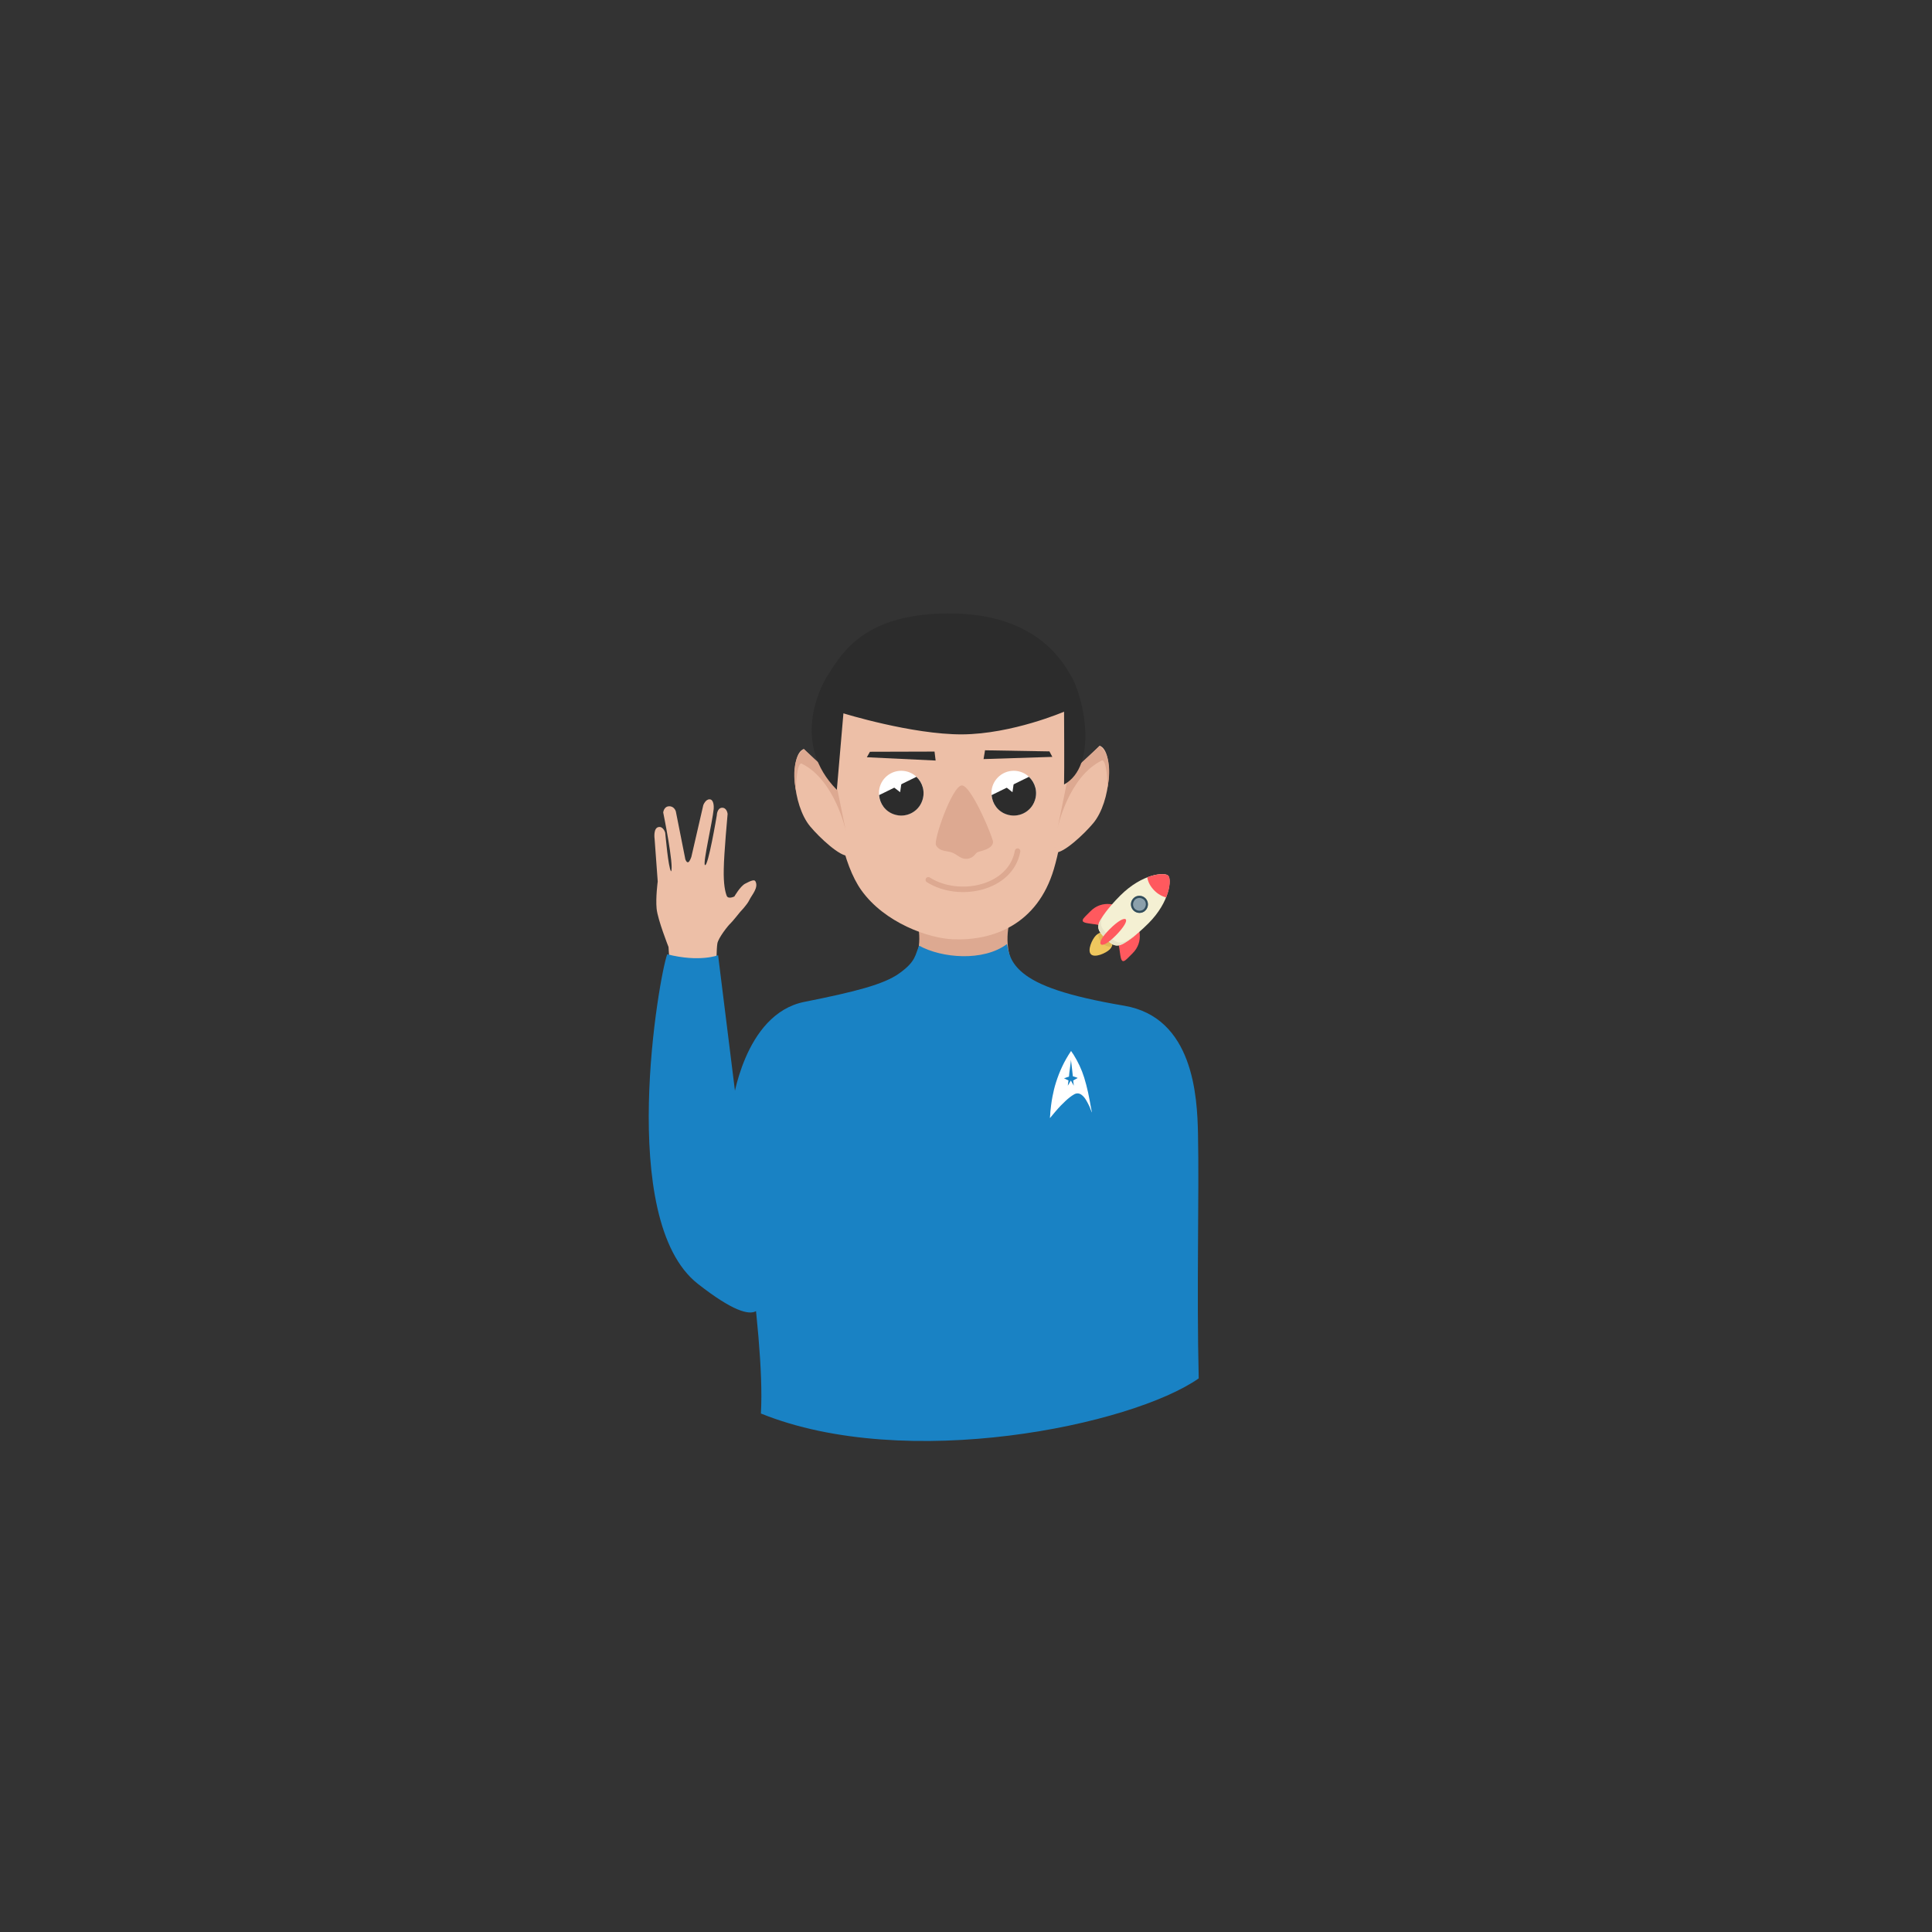 <?xml version="1.0" encoding="utf-8"?>
<!-- Generator: Adobe Illustrator 22.0.1, SVG Export Plug-In . SVG Version: 6.00 Build 0)  -->
<svg version="1.1" id="Layer_1" xmlns="http://www.w3.org/2000/svg" xmlns:xlink="http://www.w3.org/1999/xlink" x="0px" y="0px"
	 viewBox="0 0 1056 1056" style="enable-background:new 0 0 1056 1056;" xml:space="preserve">
<rect x="0" y="0" width="1056" height="1056" fill="#333333" stroke="none"/>
<style type="text/css">
	.st0{fill:#EDBFA7;}
	.st1{fill:#EFC75E;}
	.st2{clip-path:url(#SVGID_2_);fill:#DEB957;}
	.st3{clip-path:url(#SVGID_2_);fill:#FF595E;}
	.st4{clip-path:url(#SVGID_2_);fill:#F4F0D3;}
	.st5{fill:#E8E4C8;}
	.st6{fill:#8BA0AB;}
	.st7{fill:#FF595E;}
	.st8{clip-path:url(#SVGID_4_);fill:#324D5B;}
	.st9{clip-path:url(#SVGID_4_);fill:#FF595E;}
	.st10{fill:#DDA991;}
	.st11{fill:#1982C4;}
	.st12{fill:#FFFFFF;}
	.st13{fill:#2C2C2C;}
	.st14{fill:none;stroke:#DDA991;stroke-width:3;stroke-linecap:round;stroke-linejoin:round;stroke-miterlimit:10;}
</style>
<path class="st0" d="M409.6,491.9c-1.2,2.6-5,6.5-5,6.5s-4.4,5.5-5.4,6.4c-1,0.8-6.6,7.8-7.1,10.9s-0.5,11.2-0.5,11.2l-25.4,2.8
	l-0.8-12.1c0,0-5.9-14.9-6.5-20.9c-0.6-6,0.6-14.9,0.6-14.9l-1.7-23.2c0,0-1-6.5,2.6-6.6c1.7-0.1,3,2.1,3.2,3.3s1.6,18.8,3.2,21
	c1.7-2.9-4.3-32.2-4.3-32.2s0.3-3.3,3.2-3.4c2.9-0.1,3.7,2.8,3.7,2.8l5.2,26.2c0,0,0.6,1.8,1.5,1.6c0.9-0.2,1.8-3,1.8-3l6.5-28.2
	c0,0,1.2-3.3,3.5-3.2s2.3,4,2.2,5.2c-0.7,7.3-6,29.6-4.8,30.7c1.7,1.5,6.5-27.2,6.5-27.2s0.1-3.9,2.8-4.1c2.8-0.1,3.1,3.4,3.1,3.4
	s-2,21.7-2.1,30.1c-0.2,8.4,0.8,12.5,1.6,14.6c0.8,2.1,4.2,0.4,4.2,0.4s3.2-5.6,5.9-7s5-2.5,5.6-1.3
	C414.8,485.2,410.8,489.3,409.6,491.9z"/>
<g>
	<path class="st1" d="M606.6,511.3c2.1,2.1,2.1,5.5,0,7.6c-2.1,2.1-8.2,4.8-10.3,2.7c-2.1-2.1,0.6-8.2,2.7-10.3
		C601.1,509.2,604.4,509.2,606.6,511.3L606.6,511.3z M606.6,511.3"/>
	<g>
		<defs>
			<rect id="SVGID_1_" x="591.8" y="477.7" width="47.6" height="47.7"/>
		</defs>
		<clipPath id="SVGID_2_">
			<use xlink:href="#SVGID_1_"  style="overflow:visible;"/>
		</clipPath>
		<path class="st2" d="M600.3,510.3v0.2c0,3.9,3.2,7,7,7h0.1c1-2,0.7-4.5-1-6.2C604.9,509.6,602.4,509.3,600.3,510.3L600.3,510.3z
			 M600.3,510.3"/>
		<path class="st3" d="M617.5,499.6c6.4,6.4,7.6,15.4,1.6,21.4l-2.9,2.9c-6,6-1.9-8.4-8.2-14.8c-6.4-6.4-20.8-2.2-14.8-8.2l2.9-2.9
			C602.1,492,611.1,493.2,617.5,499.6L617.5,499.6z M617.5,499.6"/>
		<path class="st4" d="M638.5,478.6c1.9,1.9,1.1,14.2-10.8,26.1c-7.7,7.7-12.6,10.4-12.6,10.4c-5.2,3.5-7.7,1.1-10.9-2.2
			c-3.3-3.3-5.7-5.8-2.2-10.9c0,0,2.7-4.9,10.4-12.6C624.4,477.5,636.6,476.6,638.5,478.6L638.5,478.6z M638.5,478.6"/>
	</g>
	<path class="st5" d="M617.2,513.4c-5.4,3.6-8,1.2-11.4-2.2c-3.4-3.4-5.9-6-2.2-11.4l0.6-0.9c-1.4,2-2.1,3.1-2.1,3.1
		c-3.5,5.2-1.1,7.7,2.2,10.9c3.3,3.3,5.8,5.6,10.9,2.2c0,0,2.3-1.3,6.3-4.6C618.7,512.5,617.2,513.4,617.2,513.4L617.2,513.4z
		 M617.2,513.4"/>
	<path class="st6" d="M626.1,491c1.8,1.8,1.8,4.8,0,6.6c-1.8,1.8-4.8,1.8-6.6,0c-1.8-1.8-1.8-4.8,0-6.6
		C621.3,489.2,624.3,489.2,626.1,491L626.1,491z M626.1,491"/>
	<path class="st7" d="M615.3,502.5c0.9,0.9-0.9,4.2-5.4,8.8c-4.5,4.5-7.3,5.8-8.2,4.8c-0.9-0.9,0.3-3.7,4.8-8.2
		C611.1,503.3,614.4,501.6,615.3,502.5L615.3,502.5z M615.3,502.5"/>
	<g>
		<defs>
			<rect id="SVGID_3_" x="591.8" y="477.7" width="47.6" height="47.7"/>
		</defs>
		<clipPath id="SVGID_4_">
			<use xlink:href="#SVGID_3_"  style="overflow:visible;"/>
		</clipPath>
		<path class="st8" d="M622.8,490.8c0.9,0,1.8,0.4,2.5,1c0.7,0.7,1,1.6,1,2.5c0,0.9-0.4,1.8-1,2.5c-0.7,0.7-1.6,1-2.5,1
			c-0.9,0-1.8-0.4-2.5-1c-0.7-0.7-1-1.6-1-2.5c0-0.9,0.4-1.8,1-2.5C621,491.1,621.9,490.8,622.8,490.8 M622.8,489.6
			c-1.2,0-2.4,0.4-3.3,1.4c-1.8,1.8-1.8,4.8,0,6.6c0.9,0.9,2.1,1.4,3.3,1.4s2.4-0.4,3.3-1.4c1.8-1.8,1.8-4.8,0-6.6
			C625.2,490.1,624,489.6,622.8,489.6L622.8,489.6z M622.8,489.6"/>
		<path class="st9" d="M627.1,479.5c0.3,2.5,1.7,5.1,3.9,7.3c1.9,1.9,4.2,3.2,6.4,3.7c2.5-6.1,2.3-10.8,1.2-11.9
			C637.4,477.5,633,477.3,627.1,479.5L627.1,479.5z M627.1,479.5"/>
	</g>
</g>
<path class="st10" d="M400.3,603.7c0,0,12.6-51.3,43.3-52.6c73.8-3.2,57.3-48.5,57.3-48.5l52-2.5c0,0-19.9,49.9,59.4,53.8
	c27.3,1.3,37.9,55.4,37.9,55.4S513.2,650.7,400.3,603.7z"/>
<path class="st11" d="M400.3,603.7c0,0,6.1-49.5,39.4-56.1c27.7-5.5,43.5-9.6,51.7-15.5c9.5-6.7,8.7-10.3,11-15.2
	c12.3,6.8,35,8.8,48-0.9c0.9,4.8,1.9,10.2,8.7,15.8c8.4,6.9,24.1,12.6,55.3,17.9c37.9,6.4,40,49.7,40.4,69.9
	c0.7,33-0.8,85.1,0.4,133.8c-36.5,25.6-159.8,51.4-239.3,19.2C418.5,726.7,400.3,631.4,400.3,603.7z"/>
<path class="st0" d="M453.8,380c0,0-3.6,77.7,17,106.6c12.8,17.9,36.9,26.3,50.1,26.8c21.9,0.9,46.1-8.1,55.1-38.3
	c10.1-34.1,9.6-92,9.1-93.5C584.6,380.1,539.9,397.5,453.8,380z"/>
<g>
	<g>
		<circle class="st12" cx="554.1" cy="433.5" r="12.2"/>
		<path class="st13" d="M562.4,424.6c3.4,3.2,4.9,8.2,3.2,13c-2.2,6.4-9.2,9.7-15.5,7.5c-4.7-1.6-7.7-5.8-8.1-10.5L562.4,424.6z"/>
	</g>
	<polygon class="st12" points="553.4,433 554.5,425.3 547.3,428.2 	"/>
</g>
<g>
	<g>
		<path class="st0" d="M584.1,423.4c0,0,10.5-9.1,17-15.8c7.8,2.9,6.4,30.5-3.6,42.4c-5.1,6.1-16.3,16.5-20.6,15.9
			C574.5,465.6,584.1,423.4,584.1,423.4z"/>
	</g>
	<path class="st10" d="M578.1,452.4c0,0,5.9-27.8,24.1-36.7c2.5-1.2,3.5,12.8,3,15.2c-0.5,2.4,4.7-16.7-4.2-23.2l-17,15.8
		L578.1,452.4z"/>
</g>
<g>
	<g>
		<path class="st0" d="M456.3,425.2c0,0-10.5-9.1-17-15.8c-7.8,2.9-6.4,30.5,3.6,42.4c5.1,6.1,16.3,16.5,20.6,15.9
			C465.9,467.4,456.3,425.2,456.3,425.2z"/>
	</g>
	<path class="st10" d="M462.3,454.1c0,0-5.9-27.8-24.1-36.7c-2.5-1.2-3.5,12.8-3,15.2c0.5,2.4-4.7-16.7,4.2-23.2l17,15.8
		L462.3,454.1z"/>
</g>
<g>
	<g>
		<circle class="st12" cx="492.6" cy="433.5" r="12.2"/>
		<path class="st13" d="M500.9,424.6c3.4,3.2,4.9,8.2,3.2,13c-2.2,6.4-9.2,9.7-15.5,7.5c-4.7-1.6-7.7-5.8-8.1-10.5L500.9,424.6z"/>
	</g>
	<polygon class="st12" points="492,433 493.1,425.3 485.8,428.2 	"/>
</g>
<path class="st10" d="M511.6,462c-1.5-2.8,8.9-32.5,14.1-32.7c5.2-0.2,17.3,29.1,17.1,31c-0.4,3.8-6.3,4.7-8.3,5.4
	c-1.5,0.5-2,3.3-5.9,3.7c-3.2,0.3-5-1.9-7.7-3.2C518.3,464.9,513.7,465.8,511.6,462z"/>
<path class="st14" d="M507.4,480.9c16.7,10.6,45.1,4.8,48.8-15.7"/>
<polygon class="st13" points="538.4,410.1 537.6,414.9 575.2,413.7 573.6,410.7 "/>
<polygon class="st13" points="510.8,410.8 511.4,415.7 473.8,413.9 475.5,410.9 "/>
<g>
	<path class="st12" d="M585.4,574.4c0.4,0.7,0.9,1.3,1.3,1.9c2.5,4,4.5,8.2,5.9,12.7c0.8,2.6,1.5,5.3,2.1,8c0.6,2.6,1,5.2,1.5,7.8
		c0.2,1,0.4,2,0.6,3.1c0,0,0,0.1,0,0.1c0,0,0,0,0,0c0,0,0-0.1-0.1-0.1c-0.6-1.6-1.2-3.2-2-4.7c-0.6-1.2-1.3-2.4-2.1-3.4
		c-0.5-0.6-1-1.1-1.6-1.5c-1.2-0.8-2.5-0.9-3.8-0.2c-0.9,0.5-1.6,1-2.4,1.6c-1.8,1.4-3.4,3-5,4.6c-2,2.1-3.9,4.4-5.8,6.7
		c0,0,0,0.1-0.1,0.1c0-0.2,0-0.4,0-0.6c0.1-0.9,0.2-1.8,0.2-2.7c0.1-1.2,0.3-2.4,0.4-3.6c0.2-1.7,0.5-3.4,0.8-5
		c0.5-2.6,1.1-5.1,1.9-7.6c1.9-6,4.5-11.6,8-16.8C585.4,574.5,585.4,574.5,585.4,574.4z M581.6,589.3c0.1,0,0.1,0.1,0.1,0.1
		c0.7,0.4,1.5,0.8,2.2,1.1c0.1,0,0.1,0,0.1,0.1c-0.1,0.8-0.2,1.5-0.3,2.3c0,0.2,0,0.4-0.1,0.6c0,0,0,0,0,0c0.6-0.9,1.1-1.9,1.7-2.9
		c0.5,0.9,1.1,1.8,1.6,2.8c0,0,0,0,0-0.1c-0.1-0.9-0.2-1.8-0.3-2.6c0-0.1,0-0.1,0.1-0.2c0.7-0.4,1.5-0.8,2.2-1.2c0,0,0.1,0,0.1-0.1
		c-0.1,0-0.1,0-0.1-0.1c-0.8-0.3-1.6-0.6-2.4-0.8c-0.1,0-0.1,0-0.1-0.1c-0.1-1.2-0.3-2.4-0.4-3.6c-0.2-1.7-0.4-3.4-0.6-5
		c0-0.1,0-0.2,0-0.3c-0.1,0.3-0.1,0.6-0.1,0.9c-0.2,1.3-0.3,2.5-0.5,3.8c-0.2,1.4-0.4,2.8-0.5,4.3c0,0.1,0,0.1-0.1,0.2
		c-0.7,0.2-1.3,0.4-2,0.7C582,589.2,581.9,589.2,581.6,589.3z"/>
</g>
<g>
	<path class="st11" d="M381.4,701.7c39,30.6,34.3,7,34.3,7l-23.2-186.6c0,0-10,4-27.8-0.5C360.3,533,336.8,666.7,381.4,701.7z"/>
</g>
<g>
	<path class="st11" d="M456.9,578.2c-19.1-34.2-22.8-15.6-22.8-15.6l-39.9,143c0,0,8.5,0.1,20.1,8.8
		C421,707.6,478.7,617.3,456.9,578.2z"/>
</g>
<path class="st13" d="M457.4,431.7l3.6-41.8c0,0,37.4,11.6,64.9,11.5c27.4-0.2,55.7-12.4,55.7-12.4s0.2,32.5,0,39.8
	c18.5-10.2,11.2-46.9,3.7-59.6c-5-8.5-19.6-33.7-65.9-33.9c-46.3-0.2-58.7,20.8-67,33.8C447.7,376.5,432.9,406.9,457.4,431.7z"/>
</svg>
